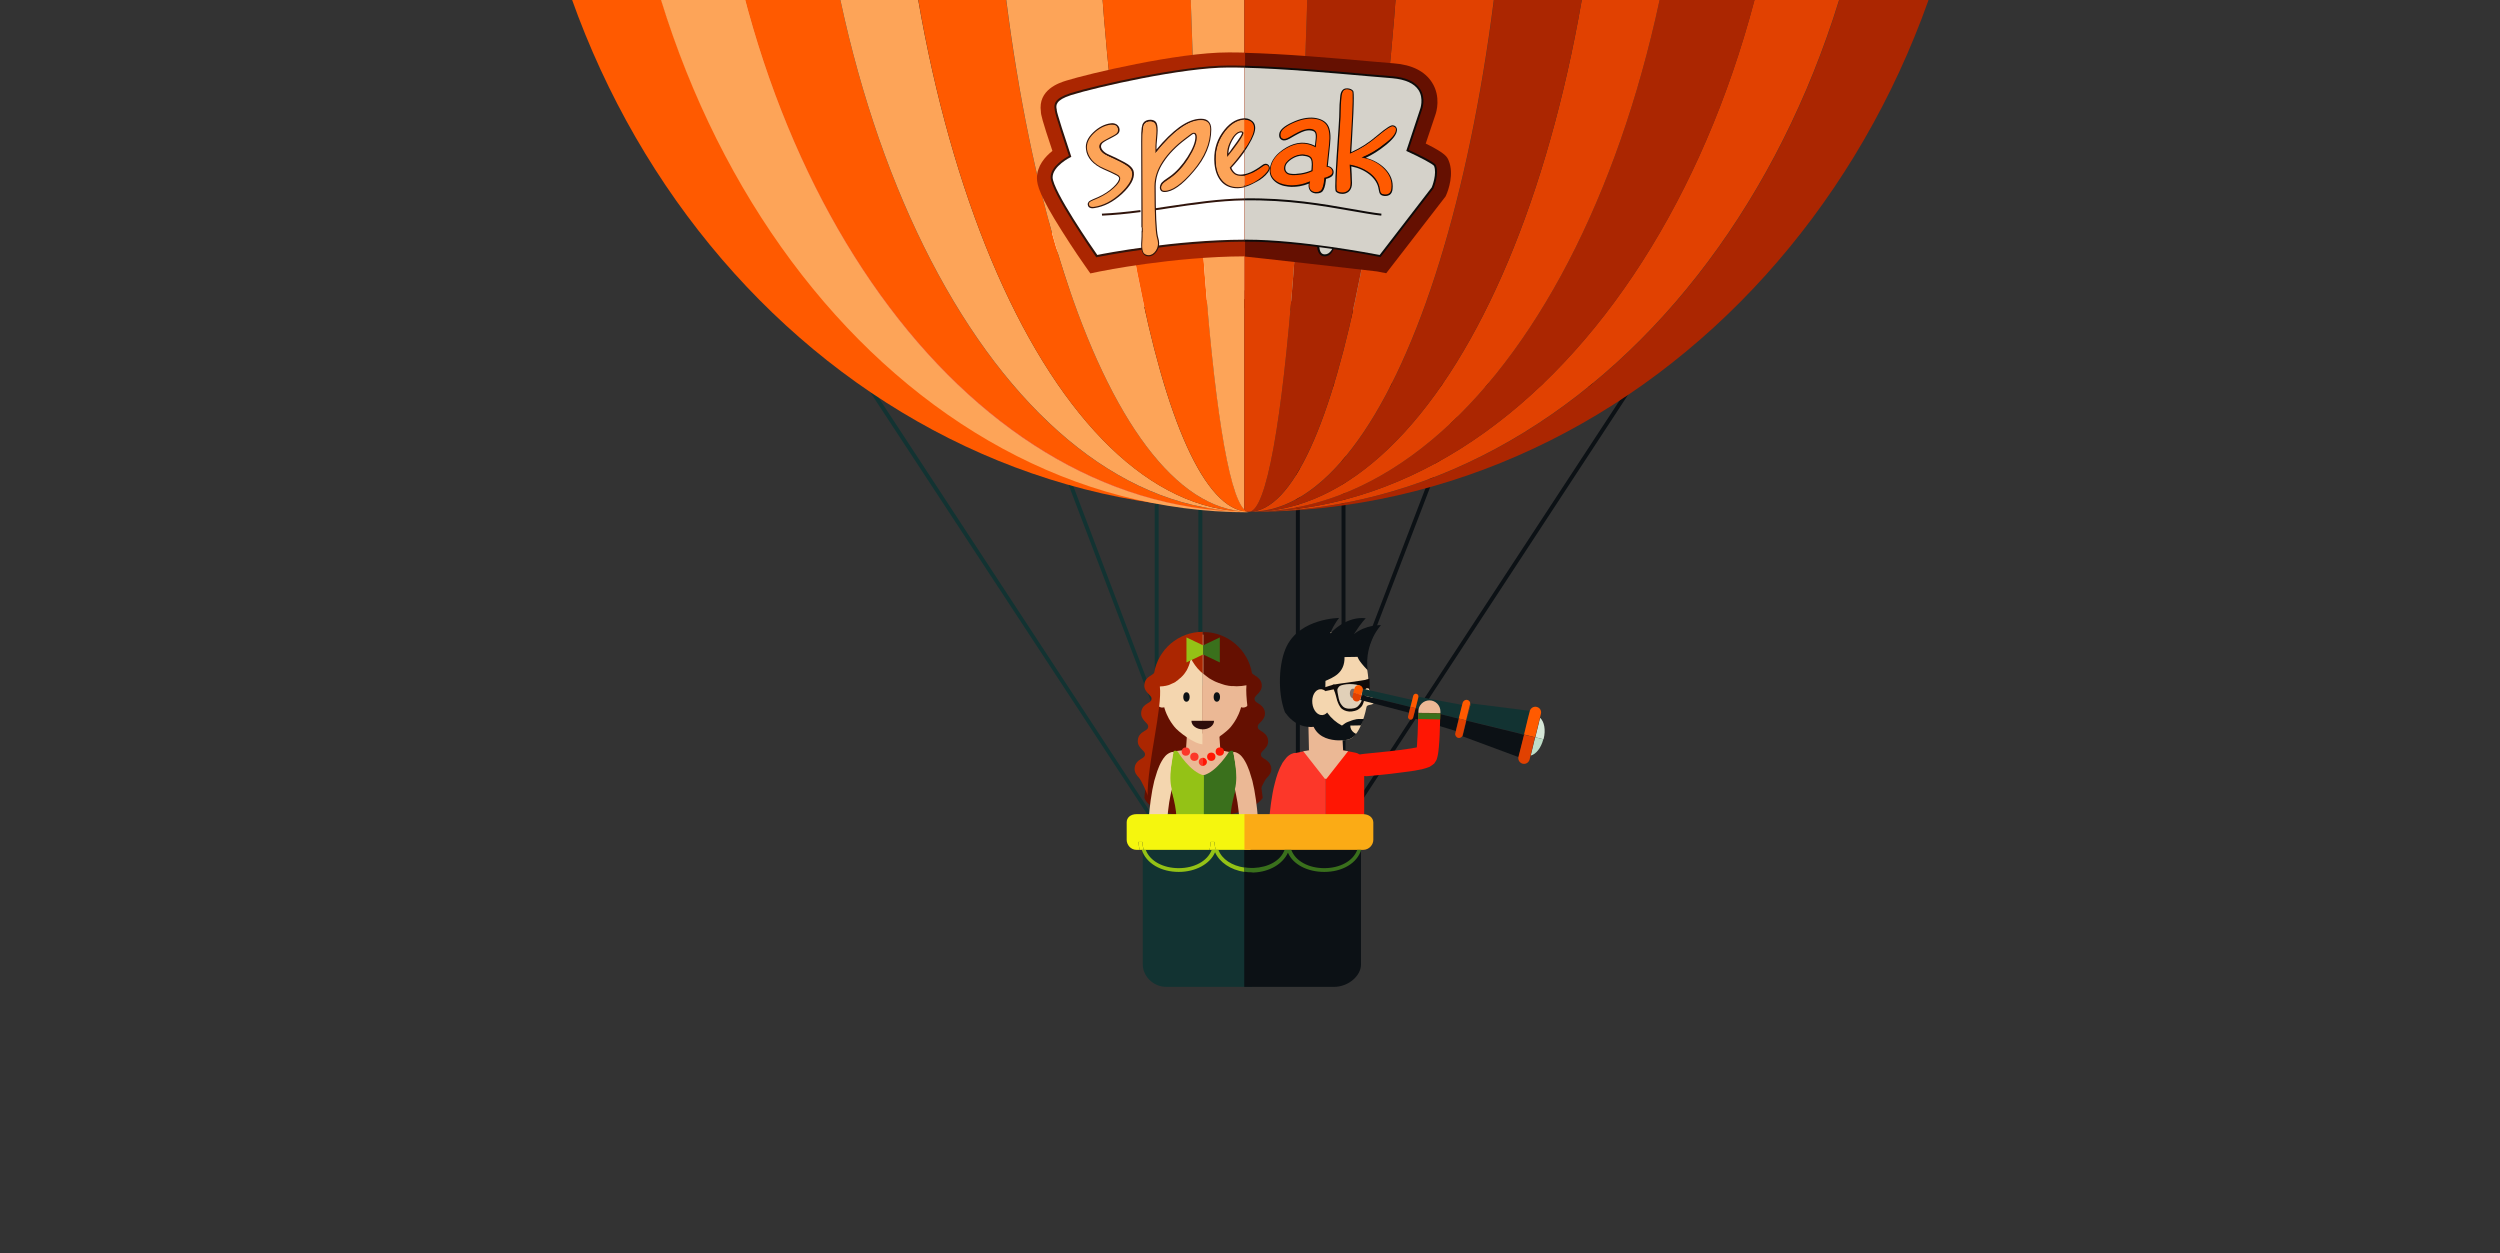 <?xml version="1.0" encoding="utf-8"?>
<!-- Generator: Adobe Illustrator 18.1.1, SVG Export Plug-In . SVG Version: 6.00 Build 0)  -->
<svg version="1.1" id="Layer_1" xmlns="http://www.w3.org/2000/svg" xmlns:xlink="http://www.w3.org/1999/xlink" x="0px" y="0px"
	 viewBox="0 0 1259 631" enable-background="new 0 0 1259 631" xml:space="preserve">
<rect x="0" y="0" width="1259" height="631" fill="#333333" stroke="none"/>
<g>
	<path fill="#DBDAD4" stroke="#26120B" stroke-width="9" stroke-miterlimit="10" d="M722.6,112.9c-0.6-1.6-13.9-7.6-13.9-7.6
		l6.9-20.7c0,0,5.5-14.5-14.4-16.2c-21.3-1.8-50.6-4.7-74.6-5.3c-2.8-0.1-5.5-0.1-8.1-0.1c-23.6,0-67.5,10.2-79.2,13.9
		c-9.6,3-7.6,6.5-7.6,8.2c0,1.6,7.2,23.2,7.2,23.2s-9.3,4.5-9.3,10.5c0,7.2,22.7,39.7,22.7,39.7s37.3-7.6,74.3-7.8
		c0.4,0,0.9,0,1.3,0c28.3,0,67.1,7.8,67.1,7.8l26.5-34.3C721.4,124.1,724.3,117.1,722.6,112.9z"/>
	<path fill="#FFFFFF" d="M618.5,62.9c-23.6,0-67.5,10.2-79.2,13.9c-9.6,3-7.6,6.5-7.6,8.2c0,1.6,7.2,23.2,7.2,23.2
		s-9.3,4.5-9.3,10.5c0,7.2,22.7,39.7,22.7,39.7s37.3-7.6,74.3-7.8V63C623.8,62.9,621.1,62.9,618.5,62.9z"/>
	<path fill="#9EC1B1" d="M695,158.4l26.5-34.3c0,0,2.9-7.1,1.2-11.3c-0.6-1.6-13.9-7.6-13.9-7.6l6.9-20.7c0,0,5.5-14.5-14.4-16.2
		c-21.3-1.8-50.6-4.7-74.6-5.3v87.6c0.4,0,0.9,0,1.3,0C656.2,150.6,695,158.4,695,158.4z"/>
	<g>
		<g>
			<path fill="#0C1115" d="M652.6,421.5V193h87.7L652.6,421.5z M654.6,195v215.7L737.4,195H654.6z"/>
			<path fill="#0C1115" d="M675.6,419V193h148.1L675.6,419z M677.6,195v217.3L820,195H677.6z"/>
		</g>
		<g>
			<path fill="#123332" d="M605.6,421.6L518.7,193h86.8V421.6z M521.6,195l81.9,215.7V195H521.6z"/>
			<path fill="#123332" d="M583.6,419L435.3,193h148.2V419z M439,195l142.5,217.3V195H439z"/>
		</g>
	</g>
	<g>
		<g>
			<path fill="none" d="M357.6-113.8c-0.7-11.6-1-23.3-1-35.1c0,0,0,0,0,0C356.6-137.1,356.9-125.4,357.6-113.8z"/>
			<path fill="#C3252F" d="M628.9,257.8C628.9,257.8,628.9,257.8,628.9,257.8c0,0-0.1,0-0.1,0c0,0,0,0,0,0
				C628.8,257.8,628.9,257.8,628.9,257.8z"/>
			<path fill="#C3252F" d="M629.1,257.8c0.1,0,0.3,0,0.4,0C629.4,257.8,629.2,257.8,629.1,257.8
				C629.1,257.8,629.1,257.8,629.1,257.8z"/>
			<path fill="#E8303D" d="M629.1,257.8c0.1,0,0.3,0,0.4,0C629.4,257.8,629.2,257.8,629.1,257.8
				C629.1,257.8,629.1,257.8,629.1,257.8z"/>
			<path fill="#AB2601" d="M996.6-148.9c0-5.4-0.1-10.1-0.3-16.1H948c0.2,6,0.3,10.7,0.3,16.1c0,224.6-142.7,406.7-318.7,406.7
				C832.2,257.8,996.6,75.7,996.6-148.9z"/>
			<path fill="#E8303D" d="M628.8,257.8C628.8,257.8,628.8,257.8,628.8,257.8c0.1,0,0.1,0,0.1,0
				C628.9,257.8,628.8,257.8,628.8,257.8C628.8,257.8,628.8,257.8,628.8,257.8z"/>
			<path fill="#FF5A00" d="M628.7,256.8C453,256.6,310.8,74.4,310.8-149.9c0-5.4,0.1-10.1,0.2-16.1h-48.3c-0.2,6-0.3,10.7-0.3,16.1
				C262.4,74.4,426.3,256.6,628.7,256.8z"/>
			<path fill="#E14101" d="M948.2-148.9c0-5.4-0.1-10.1-0.3-16.1h-45.7c0.1,6,0.2,10.7,0.2,16.1c0,224.6-122.2,406.7-273,406.7
				C805.5,257.8,948.2,75.7,948.2-148.9z"/>
			<path fill="#C3252F" d="M629.1,257.8c0.1,0,0.3,0,0.4,0C629.4,257.8,629.3,257.8,629.1,257.8
				C629.1,257.8,629.1,257.8,629.1,257.8z"/>
			<path fill="#C3252F" d="M628.8,257.8C628.8,257.8,628.9,257.8,628.8,257.8C628.8,257.8,628.8,257.8,628.8,257.8
				C628.8,257.8,628.8,257.8,628.8,257.8z"/>
			<path fill="#FDA458" d="M357.5-114.8c-0.7-11.6-1-23.3-1-35.1c0,0,0,0,0,0l0,0.4c0-5.4,0.1-10.5,0.2-16.5H311
				c-0.2,6-0.2,11.3-0.2,16.8C310.8,75,453,258,628.7,258c0,0,0,0,0.1,0c0,0,0,0,0,0c-0.8,0-1.6-0.6-2.3-0.7
				C485,255,369.4,91.9,357.5-114.8z"/>
			<path fill="#C3252F" d="M628.8,257.8C628.8,257.8,628.8,257.8,628.8,257.8C628.8,257.8,628.8,257.8,628.8,257.8
				C628.8,257.8,628.8,257.8,628.8,257.8z"/>
			<path fill="#C3252F" d="M628.8,257.8C628.7,257.8,628.7,257.8,628.8,257.8C628.7,257.8,628.8,257.8,628.8,257.8
				C628.8,257.8,628.8,257.8,628.8,257.8C628.8,257.8,628.8,257.8,628.8,257.8z"/>
			<path fill="#C3252F" d="M628.7,257.8C628.7,257.8,628.7,257.8,628.7,257.8C628.7,257.8,628.7,257.8,628.7,257.8
				C628.7,257.8,628.7,257.8,628.7,257.8z"/>
			<path fill="#FF5A00" d="M407.9-148.9c0-5.4,0.1-10.1,0.2-16.1h-51.4c-0.1,6-0.2,10.7-0.2,16.1c0,11.8,0.3,23.5,1,35.1
				C369.4,92.8,485,255,626.4,257.7c0.8,0,1.6,0,2.4,0c0,0,0,0-0.1,0C506.7,257,407.9,75.3,407.9-148.9z"/>
			<path fill="#E8303D" d="M357.5-113.8C369.4,92.9,485,255.4,626.4,257.7C485,255,369.4,92.8,357.5-113.8z"/>
			<path fill="#E8303D" d="M356.5-148.9c0-5.4,0.1-10.8,0.2-16.2C356.6-159.7,356.5-154.3,356.5-148.9L356.5-148.9z"/>
			<path fill="#AB2601" d="M902.5-148.9c0-5.4-0.1-10.1-0.2-16.1h-51.4c0.1,6,0.2,10.7,0.2,16.1c0,224.6-99.2,406.7-221.6,406.7
				C780.3,257.8,902.5,75.7,902.5-148.9z"/>
			<path fill="#E8303D" d="M629.1,257.8c0.1,0,0.2,0,0.4,0C629.4,257.8,629.3,257.8,629.1,257.8
				C629.1,257.8,629.1,257.8,629.1,257.8z"/>
			<path fill="#C3252F" d="M629.2,257.8c0.1,0,0.2,0,0.4,0C629.4,257.8,629.3,257.8,629.2,257.8
				C629.2,257.8,629.2,257.8,629.2,257.8z"/>
			<path fill="#E14101" d="M851.1-148.9c0-5.4-0.1-10.1-0.2-16.1h-42c0.1,6,0.1,10.7,0.1,16.1c0,224.6-80.4,406.7-179.5,406.7
				C751.9,257.8,851.1,75.7,851.1-148.9z"/>
			<path fill="#FDA458" d="M628.8,257.7c0,0-0.1,0-0.1,0C529.9,256.7,450,75.1,450-148.9c0-5.4,0-10.1,0.1-16.1h-42
				c-0.1,6-0.2,10.7-0.2,16.1C407.9,75.3,506.7,257,628.8,257.7z"/>
			<path fill="#AB2601" d="M809-148.9c0-5.4,0-10.1-0.1-16.1h-47.5c0.1,6,0.1,10.7,0.1,16.1c0,224.6-59.1,406.7-131.9,406.7
				C728.6,257.8,809,75.7,809-148.9z"/>
			<path fill="#E8303D" d="M629.2,257.8c0.1,0,0.2,0,0.3,0C629.4,257.8,629.3,257.8,629.2,257.8
				C629.2,257.8,629.2,257.8,629.2,257.8z"/>
			<path fill="#FF5A00" d="M628.6,257.7c-0.1,0-0.2,0-0.3,0c-72.3-2-130.7-183.2-130.7-406.6c0-5.4,0-10.1,0.1-16.1h-47.5
				c-0.1,6-0.1,10.7-0.1,16.1C450,75.1,529.9,256.7,628.6,257.7z"/>
			<path fill="#E14101" d="M761.4-148.9c0-5.4,0-10.1-0.1-16.1h-53.1c0,6,0.1,10.7,0.1,16.1c0,224.3-35.4,406.1-79.1,406.6
				c0.1,0,0.2,0,0.3,0C702.4,257.8,761.4,75.7,761.4-148.9z"/>
			<path fill="#FDA458" d="M628.3,257.7c-43.5-2-78.5-183.2-78.5-406.6c0-5.4,0-10.1,0.1-16.1h-52.1c-0.1,6-0.1,10.7-0.1,16.1
				C497.6,74.5,556,255.8,628.3,257.7z"/>
			<path fill="#E8303D" d="M629.1,257.8C629,257.8,629,257.8,629.1,257.8C629.1,257.8,629.1,257.8,629.1,257.8
				C629.1,257.8,629.1,257.8,629.1,257.8C629.1,257.8,629.1,257.8,629.1,257.8z"/>
			<path fill="#E8303D" d="M628.9,257.8c0,0,0.1,0,0.1,0C629,257.8,629,257.8,628.9,257.8C629,257.8,628.9,257.8,628.9,257.8z"/>
			<path fill="#E8303D" d="M629,257.8C629,257.8,628.9,257.8,629,257.8C628.9,257.8,628.9,257.8,629,257.8
				C628.9,257.8,629,257.8,629,257.8C629,257.8,629,257.8,629,257.8z"/>
			<path fill="#E8303D" d="M629,257.8C629,257.8,629,257.8,629,257.8C629,257.8,629,257.8,629,257.8c-0.1,0-0.1,0-0.1,0
				C628.9,257.8,628.9,257.8,629,257.8C628.9,257.8,629,257.8,629,257.8C629,257.8,629,257.8,629,257.8z"/>
			<path fill="#E8303D" d="M629.1,257.8C629.1,257.8,629.1,257.8,629.1,257.8C629.1,257.8,629.1,257.8,629.1,257.8
				C629.1,257.8,629.1,257.8,629.1,257.8C629.1,257.8,629.1,257.8,629.1,257.8C629.1,257.8,629.1,257.8,629.1,257.8z"/>
			<path fill="#E8303D" d="M628.8,257.8C628.8,257.8,628.9,257.8,628.8,257.8c0.1,0,0.1,0,0.1,0
				C628.9,257.8,628.9,257.8,628.8,257.8z"/>
			<path fill="#E8303D" d="M629.1,257.8C629.1,257.8,629.1,257.8,629.1,257.8C629.1,257.8,629.1,257.8,629.1,257.8
				C629.1,257.8,629.1,257.8,629.1,257.8C629.1,257.8,629.1,257.8,629.1,257.8z"/>
			<path fill="#E8303D" d="M629,257.8C629,257.8,629,257.8,629,257.8c-0.1,0-0.1,0-0.2,0c0,0,0,0,0.1,0
				C628.9,257.8,628.9,257.8,629,257.8C629,257.8,629,257.8,629,257.8z"/>
			<path fill="#E8303D" d="M628.9,257.8C629,257.8,629,257.8,628.9,257.8L628.9,257.8C629,257.8,629,257.8,628.9,257.8z"/>
			<path fill="#E8303D" d="M629.1,257.8C629.1,257.8,629.1,257.8,629.1,257.8C629.1,257.8,629.1,257.8,629.1,257.8
				C629.1,257.8,629.1,257.8,629.1,257.8C629.1,257.8,629.1,257.8,629.1,257.8z"/>
			<path fill="#E8303D" d="M628.6,257.7c0,0,0.1,0,0.1,0c0.1,0,0.1,0,0.2,0c0,0,0,0,0,0C628.8,257.7,628.7,257.7,628.6,257.7z"/>
			<path fill="#E8303D" d="M629.1,257.8C629.1,257.8,629.1,257.8,629.1,257.8C629.2,257.8,629.2,257.8,629.1,257.8
				C629.1,257.8,629.1,257.8,629.1,257.8C629.1,257.8,629.1,257.8,629.1,257.8z"/>
			<path fill="#E8303D" d="M628.9,257.7c-0.2,0-0.4,0-0.6,0c0.1,0,0.2,0,0.3,0C628.7,257.7,628.8,257.7,628.9,257.7
				C628.9,257.7,628.9,257.7,628.9,257.7z"/>
			<path fill="#E8303D" d="M629.1,257.8C629.1,257.8,629.1,257.8,629.1,257.8c0.1,0,0.1,0,0.1,0
				C629.2,257.8,629.1,257.7,629.1,257.8C629.1,257.7,629.1,257.8,629.1,257.8z"/>
			<path fill="#AB2601" d="M629.1,257.7C629.1,257.7,629.2,257.8,629.1,257.7c43.8-0.5,79.2-182.3,79.2-406.6c0-5.4,0-10.1-0.1-16.1
				h-47.7c0,6,0,10.7,0,16.1C660.5,75.3,646.5,257.1,629.1,257.7z"/>
			<path fill="#FF5A00" d="M628.3,257.7c0.2,0,0.4,0,0.6,0c-17.3-1-31.4-182.6-31.4-406.6c0-5.4,0-10.1,0-16.1h-47.7
				c0,6-0.1,10.7-0.1,16.1C549.8,74.5,584.9,255.8,628.3,257.7z"/>
			<path fill="#C3252F" d="M629,257.8C629,257.8,629,257.8,629,257.8C629,257.8,629,257.8,629,257.8C629,257.8,629,257.8,629,257.8z
				"/>
			<path fill="#C3252F" d="M629,257.8C629,257.8,629,257.8,629,257.8C629.1,257.8,629.1,257.8,629,257.8
				C629,257.8,629,257.8,629,257.8C629,257.8,629,257.8,629,257.8z"/>
			<path fill="#C3252F" d="M629,257.8C629,257.8,629,257.8,629,257.8C629,257.8,629,257.8,629,257.8
				C629.1,257.8,629.1,257.8,629,257.8C629.1,257.8,629,257.8,629,257.8C629,257.8,629,257.8,629,257.8z"/>
			<path fill="#C3252F" d="M629,257.8C629,257.8,629.1,257.8,629,257.8C629.1,257.8,629.1,257.8,629,257.8
				C629.1,257.8,629,257.8,629,257.8z"/>
			<path fill="#C3252F" d="M629,257.8C629,257.8,629.1,257.8,629,257.8C629.1,257.8,629.1,257.8,629,257.8
				C629,257.8,629,257.8,629,257.8C629,257.8,629,257.8,629,257.8C629,257.8,629,257.8,629,257.8C629,257.8,629,257.8,629,257.8z"/>
			<polygon fill="#C3252F" points="629,257.8 629,257.8 629,257.8 			"/>
			<polygon fill="#C3252F" points="629,257.8 629,257.8 629,257.8 			"/>
			<path fill="#C3252F" d="M629,257.8L629,257.8C629,257.8,629,257.8,629,257.8C629,257.8,629,257.8,629,257.8z"/>
			<path fill="#C3252F" d="M629.1,257.8c-0.1,0-0.1,0-0.2,0c0,0,0,0,0,0C629,257.8,629,257.8,629.1,257.8
				C629.1,257.8,629.1,257.8,629.1,257.8z"/>
			<path fill="#C3252F" d="M629.1,257.8C629.1,257.8,629.1,257.7,629.1,257.8c-0.1,0-0.1,0-0.2,0c0,0,0,0,0,0
				C629,257.7,629,257.8,629.1,257.8z"/>
			<path fill="#FDA458" d="M597.5-165c0,6,0,10.7,0,16.1c0,214.3,12.8,389.8,29.1,405.5V-165H597.5z"/>
			<path fill="#E14101" d="M629.1,257.7c17.4-0.6,31.4-182.4,31.4-406.6c0-5.4,0-10.1,0-16.1h-33.9v421.6c0.7,0.7,1.5,1.1,2.2,1.1
				C629,257.7,629,257.7,629.1,257.7z"/>
		</g>
		<g>
			<g>
				<path fill="#AB2601" d="M626.8,26.5c-2.9-0.1-5.7-0.1-8.3-0.1c-25.5,0-70.6,10.8-81.5,14.2c-3.6,1.1-14.4,4.6-12.8,15.7l0,0
					c0,1.3,0.5,3.9,5.8,19.7c-3.7,2.9-7.8,7.6-7.8,13.7c0,3.5,1.5,9.1,12.5,26.5c5.7,9.1,11.3,17.1,11.6,17.5l2.8,4l4.8-1
					c0.4-0.1,37-7.5,72.8-7.6l0.3,0V26.5C626.9,26.5,626.8,26.5,626.8,26.5z"/>
				<path fill="#651001" d="M693.5,136.7l4.6,0.9L728,98.9l0.4-0.9c1-2.3,3.9-10.4,1.2-17c-0.8-2-1.5-3.7-11.6-8.7l4.8-14.3
					c0.6-1.6,2.9-9.3-1.6-16.4c-3.6-5.7-10.1-9-19.3-9.7c-3.7-0.3-7.7-0.7-11.8-1c-19.2-1.7-43.2-3.8-63.1-4.3v102.6
					C626.9,129.1,693.1,136.6,693.5,136.7z"/>
			</g>
			<g>
				<path fill="#D5D2CA" d="M671.4,119c-0.3-1.4-0.6-4.2-0.8-8.6c0-0.1,0-0.2,0-0.2c-2.1,0-4.3-0.1-6.5-0.2c0,3,0,4.5,0,4.5
					c0-0.1,0,0,0.1,0.1c0,0.7,0,1.2,0,1.5c0,0.3,0,0.5-0.1,0.7c0,1.7,0,3.2-0.1,4.3c-0.1,1.1-0.1,2-0.1,2.6c0,1.6,0.3,2.9,0.9,3.7
					c0.6,0.8,1.4,1.3,2.4,1.3c1.5,0,2.8-0.8,3.8-2.4c1-1.6,1.3-3.3,0.9-5.2L671.4,119z"/>
				<path fill="#0E0A09" d="M667.1,129.1c-1.2,0-2.2-0.5-2.8-1.5c-0.6-0.9-1-2.2-1-4c0-0.7,0-1.6,0.1-2.7c0.1-1.1,0.1-2.5,0.1-4.2
					l0-0.1c0-0.1,0.1-0.3,0.1-0.5l0-1.3l-0.1,0v-0.3l0.1,0l0.4,0l-0.3,0l0.1,0l-0.3,0c0-0.2,0-1.7,0-4.5l0-0.5l1.4,0
					c1.7,0.1,3.5,0.1,5.2,0.1l0.8,0l0,0.7c0.2,4.3,0.5,7.2,0.8,8.5l0.5,2c0.4,2,0.1,3.9-1,5.6C670.2,128.2,668.8,129.1,667.1,129.1
					L667.1,129.1z M664.6,116.8c0,1.8,0,3.2-0.1,4.3c-0.1,1.1-0.1,2-0.1,2.6c0,1.5,0.3,2.7,0.8,3.4c0.5,0.7,1.1,1,2,1v0.5l0-0.5
					c1.3,0,2.4-0.7,3.4-2.2c1-1.5,1.2-3.1,0.8-4.8l-0.5-2c-0.3-1.4-0.6-4.1-0.8-8.4c-1.7,0-3.4-0.1-5.1-0.1l-0.4,0
					c0,2.1,0,3.4,0,3.8c0,0.1,0,0.1,0.1,0.2l0,0.1l0,1.5C664.7,116.4,664.6,116.6,664.6,116.8z"/>
				<path fill="#FFFFFF" d="M618.5,33.4c-23.6,0-67.5,10.2-79.2,13.9c-9.6,3-7.6,6.5-7.6,8.2c0,1.6,7.2,23.2,7.2,23.2
					s-9.3,4.5-9.3,10.5c0,7.2,22.7,39.7,22.7,39.7s37.3-7.6,74.3-7.8V33.5C623.8,33.5,621.1,33.4,618.5,33.4z"/>
				<path fill="#D5D2CA" d="M695,128.9l26.5-34.3c0,0,2.9-7.1,1.2-11.3c-0.6-1.6-13.9-7.6-13.9-7.6l6.9-20.7c0,0,5.5-14.5-14.4-16.2
					c-21.3-1.8-50.6-4.7-74.6-5.3v87.6c0.4,0,0.9,0,1.3,0C656.2,121.1,695,128.9,695,128.9z"/>
				<path fill="none" d="M623.5,71.6l1.2-1.8c0.3-0.4,0.6-1,0.9-1.6c0.3-0.6,0.5-1,0.4-1.3c0-0.2-0.1-0.4-0.4-0.6
					c-0.2-0.1-0.5-0.2-0.8-0.2c-1.7,0.1-3.3,1.6-4.8,4.3c-1.5,2.8-2.2,5.5-2,8.1c0.9-1.1,1.8-2.2,2.7-3.4
					C621.7,74.1,622.6,72.9,623.5,71.6z"/>
				<path fill="none" d="M621.8,87.6c1,0.7,2.2,0.9,3.6,0.8c0.4,0,0.8-0.1,1.2-0.2V75.6c-2,2.9-4.4,5.9-7.1,8.8
					C620,85.9,620.8,86.9,621.8,87.6z"/>
				<path fill="none" d="M539.4,47.8c-8,2.5-7.6,5.1-7.3,6.9c0,0.3,0.1,0.6,0.1,0.8c0,1.1,4.3,14.4,7.2,23l0.1,0.4l-0.4,0.2
					c-0.1,0-9,4.5-9,10.1c0,6.6,20.3,36,22.5,39.1c3.8-0.7,39.3-7.6,74-7.7V34c-2.8-0.1-5.5-0.1-8.1-0.1
					C595.6,33.9,552.1,43.8,539.4,47.8z"/>
				<path fill="#30140B" d="M552.6,128.4c-2.2-3.1-22.5-32.5-22.5-39.1c0-5.6,8.9-10.1,9-10.1l0.4-0.2l-0.1-0.4
					c-2.9-8.6-7.2-21.9-7.2-23c0-0.2,0-0.5-0.1-0.8c-0.3-1.7-0.6-4.4,7.3-6.9c12.7-4,56.2-13.9,79.1-13.9c2.6,0,5.3,0,8.1,0.1v-1
					c-2.8-0.1-5.5-0.1-8.1-0.1c-23,0-66.6,9.9-79.4,13.9c-8.1,2.6-8.4,5.5-8,8c0,0.3,0.1,0.5,0.1,0.7c0,1.6,5.9,19.4,7.1,22.9
					c-1.8,1-9.2,5.2-9.2,10.8c0,7.3,21.9,38.6,22.8,40l0.2,0.3l0.3-0.1c0.4-0.1,37.7-7.6,74.2-7.8v-1
					C591.9,120.8,556.3,127.6,552.6,128.4z"/>
				<path fill="#0E0A09" d="M694.9,129.4l0.3,0.1L721.8,95l0.1-0.1c0.1-0.3,3-7.3,1.2-11.7c-0.6-1.6-10.2-6.1-13.7-7.7l6.7-20.2
					c0.1-0.2,2.1-5.7-0.9-10.4c-2.3-3.7-7-5.9-14-6.5c-3.7-0.3-7.7-0.7-11.8-1c-19.4-1.7-43-3.8-62.8-4.3v1
					c19.8,0.5,43.3,2.6,62.7,4.3c4.2,0.4,8.1,0.7,11.9,1c6.6,0.6,11,2.6,13.2,6c2.7,4.3,0.8,9.5,0.8,9.5l-7,21.1l0.4,0.2
					c6.4,2.9,13.2,6.5,13.6,7.4c1.5,3.8-0.9,10.2-1.2,10.8l-26.2,34c-3.7-0.7-40.2-7.7-66.9-7.7c-0.4,0-0.9,0-1.3,0v1
					c0.4,0,0.9,0,1.3,0C655.8,121.6,694.5,129.3,694.9,129.4z"/>
				<path fill="none" d="M624.3,69.5c0.3-0.4,0.6-0.9,0.9-1.5c0.4-0.8,0.4-1,0.4-1c0,0,0-0.1-0.1-0.2c-0.1-0.1-0.2-0.1-0.4-0.1
					l-0.1,0c-1.5,0.1-3,1.5-4.4,4.1c-1.2,2.2-1.9,4.4-1.9,6.5c0.6-0.8,1.2-1.5,1.8-2.3c0.9-1.2,1.8-2.4,2.7-3.7L624.3,69.5z"/>
				<path fill="none" d="M622.1,87.2c0.9,0.6,2,0.8,3.3,0.7c0.4,0,0.8-0.1,1.2-0.2V76.5c-1.9,2.7-4.1,5.4-6.6,8.1
					C620.6,85.7,621.3,86.6,622.1,87.2z"/>
				<path fill="none" d="M621.5,88c-1-0.7-1.9-1.9-2.5-3.4l-0.1-0.3l0.2-0.2c2.9-3.1,5.4-6.3,7.5-9.4V60.6c-0.2,0-0.3,0-0.5,0
					c-3.6,0.4-7,2.7-9.9,7c-2.9,4.3-4.2,9.3-3.7,14.8c0.3,3.8,1.5,6.7,3.6,8.7c2,2,4.8,2.9,8.2,2.6c0.7-0.1,1.5-0.2,2.3-0.4v-4.5
					c-0.4,0.1-0.8,0.1-1.2,0.2C623.9,89,622.6,88.7,621.5,88z M617.7,79.9l-0.1-1.2c-0.2-2.7,0.4-5.6,2-8.4c1.6-2.9,3.3-4.4,5.2-4.6
					c0.4,0,0.8,0,1.1,0.2c0.4,0.3,0.6,0.7,0.6,0.9c0,0.2,0,0.6-0.5,1.5c-0.3,0.6-0.6,1.2-0.9,1.6l-1.2,1.8c-0.9,1.3-1.8,2.5-2.7,3.7
					c-0.9,1.2-1.8,2.3-2.7,3.4L617.7,79.9z"/>
				<path fill="#30140B" d="M554.9,107.6l0.1,1c6.2-0.3,11.8-0.8,19.4-1.8l-0.1-1C566.6,106.8,561,107.3,554.9,107.6z"/>
				<path fill="#30140B" d="M588.3,103.9c-2.3,0.3-4.5,0.7-6.7,1l0.1,1c2.2-0.3,4.5-0.6,6.7-1c12.7-1.9,25.8-3.8,38.2-4v-1
					C614.1,100.1,601,102,588.3,103.9z"/>
				<path fill="#0E0A09" d="M680.4,106.2c5.8,1,10.7,1.9,15.2,2.4l0.1-1c-4.4-0.5-9.4-1.4-15.1-2.4c-14.2-2.5-31.9-5.6-53.7-5.3
					c-0.1,0-0.2,0-0.3,0v1c0.1,0,0.2,0,0.3,0C648.6,100.6,666.2,103.7,680.4,106.2z"/>
				<g>
					<path fill="#30140B" d="M550.2,104.9c-0.6,0-1-0.1-1.4-0.3c-0.6-0.3-0.9-0.8-1-1.5c-0.1-0.5,0.1-1,0.4-1.4
						c0.3-0.4,1-0.8,2.1-1.3l2.8-1.2c2.9-1.3,5.5-3,7.6-5c2-1.9,3-3.5,2.9-4.6c-0.1-0.2-0.2-0.4-0.5-0.7c-0.1-0.2-0.8-0.6-3.7-2
						l-3.6-1.6c-2.7-1.2-4.8-2.7-6.3-4.4c-1.5-1.7-2.4-3.7-2.6-5.8c-0.4-2.9,0.8-5.7,3.6-8.4c2.7-2.6,5.7-4.2,8.9-4.6
						c1.2-0.2,2.2,0.1,3,0.6c0.8,0.6,1.3,1.4,1.4,2.3c0.1,0.9-0.1,1.6-0.6,2.2c-0.3,0.4-1.1,1-4,2.5c-2.9,1.4-3.9,2.2-4.2,2.6
						c-0.4,0.5-0.6,1.1-0.5,1.7c0.1,0.7,0.5,1.4,1.2,2.1c0.7,0.7,1.6,1.3,2.6,1.7l3.9,1.8c3.3,1.6,5.5,2.8,6.7,3.8
						c1.2,1,2,2.2,2.1,3.4c0.4,3.2-1.6,6.8-6,10.9c-4.4,4-9,6.4-13.9,7.1C550.6,104.9,550.4,104.9,550.2,104.9z M560.1,63.1
						c-0.2,0-0.4,0-0.6,0c-3,0.4-5.8,1.8-8.3,4.3c-2.5,2.4-3.6,5-3.3,7.5c0.2,1.9,1.1,3.7,2.4,5.3c1.4,1.6,3.4,3,5.9,4.1l3.6,1.6
						c3.1,1.4,3.7,1.9,4,2.2c0.4,0.4,0.6,0.8,0.7,1.2c0.2,1.6-0.8,3.3-3.2,5.5c-2.2,2.1-4.9,3.8-7.9,5.2l-2.8,1.2
						c-1.2,0.5-1.6,0.8-1.6,0.9c-0.2,0.2-0.2,0.5-0.2,0.7c0,0.3,0.2,0.6,0.5,0.7c0.3,0.2,0.8,0.2,1.5,0.2c4.6-0.6,9.1-2.9,13.3-6.8
						c4.2-3.8,6.1-7.2,5.7-10c-0.1-1-0.7-1.9-1.8-2.8c-1.1-0.9-3.3-2.2-6.5-3.7l-3.8-1.8c-1.1-0.5-2.1-1.1-2.9-1.9
						c-0.8-0.8-1.3-1.7-1.4-2.7c-0.1-0.9,0.1-1.7,0.8-2.5c0.6-0.7,2.1-1.6,4.5-2.8c2.6-1.3,3.4-1.9,3.7-2.2c0.3-0.4,0.5-0.9,0.4-1.5
						c-0.1-0.7-0.4-1.3-1-1.7C561.3,63.3,560.8,63.1,560.1,63.1z"/>
					<path fill="#0E0A09" d="M663.1,97.4c-0.2,0-0.5,0-0.7,0c-1.4-0.2-2.5-0.8-3-2c-0.4-0.9-0.5-1.8-0.3-2.9c-1.5,0.6-3,1-4.6,1.3
						c-1.9,0.3-3.9,0.4-5.7,0.2c-3-0.3-5.4-1.3-7.1-2.9c-1.8-1.7-2.5-3.7-2.2-6.1c0.5-4.2,3.3-7.8,8.4-10.8
						c4.9-2.8,9.7-3.1,14.3-0.8l0.4-3.7c0.1-1.4,0-2.4-0.4-3c-0.4-0.6-1.2-0.9-2.2-1c-1-0.1-2.1,0-3.3,0.4c-1.3,0.4-3.7,1.6-7.2,3.7
						c-1.6,0.9-2.9,1.2-3.9,0.7c-0.7-0.3-1.6-1.1-1.4-2.9c0.2-2.1,2.4-4.1,6.6-6c4-1.9,7.7-2.6,10.9-2.3c3.3,0.4,5.7,1.6,7,3.7
						c1.3,2.1,1.6,5.4,1.1,10l-1.1,10.6c0.8,0.1,1.5,0.5,2,1c0.7,0.7,1,1.5,0.9,2.4c-0.1,0.9-0.5,1.6-1.3,2.1
						c-0.6,0.4-1.5,0.8-2.5,1l-0.1,0.9c-0.3,2.7-0.9,4.5-1.7,5.4C665.3,97.1,664.3,97.4,663.1,97.4z M660.6,90.7l-0.4,1.1
						c-0.4,1.2-0.4,2.2,0,3.1c0.4,0.9,1.1,1.3,2.2,1.5c1.2,0.1,2.1-0.1,2.7-0.8c0.4-0.5,1.1-1.7,1.4-4.8l0.2-1.6l0.4-0.1
						c1-0.2,1.9-0.6,2.5-1c0.5-0.4,0.8-0.8,0.9-1.4c0.1-0.6-0.1-1.1-0.6-1.6c-0.5-0.5-1.1-0.8-1.9-0.8l-0.5,0l1.2-11.6
						c0.5-4.3,0.1-7.5-1-9.3c-1.1-1.8-3.2-2.9-6.2-3.2c-3-0.3-6.5,0.4-10.4,2.2c-3.8,1.7-5.8,3.5-6,5.2c-0.1,1.3,0.4,1.7,0.8,1.9
						c0.7,0.3,1.7,0.1,3-0.7c3.6-2.1,6-3.4,7.4-3.8c1.3-0.4,2.6-0.6,3.7-0.5c1.3,0.1,2.3,0.6,2.9,1.4c0.6,0.8,0.8,2,0.6,3.7
						l-0.6,5.2l-0.7-0.4c-4.5-2.5-9.2-2.3-14,0.5c-4.8,2.8-7.5,6.1-7.9,10c-0.3,2.1,0.4,3.8,1.9,5.3c1.6,1.5,3.8,2.4,6.5,2.6
						c1.7,0.2,3.5,0.1,5.4-0.2c1.9-0.3,3.7-0.8,5.3-1.6L660.6,90.7z M651.7,88.7c-0.6,0-1.2,0-1.8-0.1c-1.2-0.1-2.1-0.6-2.8-1.4
						c-0.7-0.8-1-1.8-0.8-2.9c0.2-1.8,1.4-3.4,3.7-4.9c2.2-1.5,4.5-2.1,6.9-1.8c1.9,0.2,3.3,0.8,4,1.8c0.7,1,0.9,2.8,0.7,5.5
						l-0.2,1.6l-0.3,0.1c-1.7,0.8-3.7,1.4-5.7,1.7C654,88.6,652.8,88.7,651.7,88.7z M655.8,78.4c-1.8,0-3.6,0.6-5.3,1.7
						c-2,1.3-3.1,2.7-3.2,4.2c-0.1,0.9,0.1,1.6,0.6,2.2c0.5,0.6,1.2,0.9,2.2,1c1.4,0.2,3.1,0.1,5.1-0.2c1.9-0.3,3.6-0.8,5.2-1.5
						l0.1-1.1c0.3-3-0.1-4.3-0.5-4.8c-0.5-0.8-1.6-1.2-3.3-1.4C656.4,78.5,656.1,78.4,655.8,78.4z"/>
					<path fill="#0E0A09" d="M697.8,98.7c-0.2,0-0.4,0-0.6,0c-1-0.1-1.7-0.4-2.1-0.9c-0.4-0.5-0.6-1.2-0.8-2.4
						c-0.4-2.9-2-5.4-4.6-7.5c-2.5-2-5.6-3.4-9.2-4.1c0.2,3.1,0.3,5.2,0.3,6.5c0.1,1.4,0.1,2.4,0,3c-0.2,1.5-0.8,2.6-1.8,3.4
						c-1,0.7-2.2,1.1-3.6,0.9c-1.2-0.1-2-0.5-2.6-1.1c-0.3-0.3-0.8-0.9,0.3-17.5l1-14.8c0.3-4,0.4-6.9,0.4-8.5c0-1.7,0.1-4,0.4-6.8
						c0.1-1.5,0.4-2.5,1-3.3c0.6-0.8,1.5-1.2,2.8-1.1c1.2,0.1,2.1,0.5,2.7,1.2c0.3,0.3,0.9,1-0.6,25.9l-0.3,5
						c4.5-2,8.8-4.7,12.7-8.1c5.7-4.8,7.3-5.4,8.1-5.4l0.1,0c0.7,0.1,1.2,0.3,1.6,0.8c0.4,0.5,0.6,1.1,0.5,1.8
						c-0.2,2.1-2.1,4.6-5.9,7.6c-3.1,2.5-6.4,4.6-9.8,6.2c3.8,1,7.1,2.8,9.7,5.4c3,3.1,4.2,6.5,3.8,10.3c-0.1,1.3-0.6,2.3-1.4,2.9
						C699.4,98.4,698.7,98.7,697.8,98.7z M679.4,82.5l0.6,0.1c4,0.7,7.4,2.2,10.3,4.4c2.9,2.2,4.5,5,5,8.2c0.1,1.3,0.4,1.7,0.5,1.9
						c0.2,0.3,0.7,0.5,1.4,0.5c0.9,0.1,1.6-0.1,2.2-0.5c0.5-0.4,0.9-1.2,1-2.2c0.4-3.5-0.8-6.7-3.6-9.5c-2.8-2.9-6.4-4.7-10.7-5.5
						l-1.7-0.3l1.6-0.7c3.8-1.6,7.5-3.8,11-6.6c3.4-2.8,5.3-5.1,5.5-6.9c0-0.4,0-0.8-0.3-1c-0.2-0.3-0.6-0.4-1-0.5c0,0,0,0,0,0
						c-0.6,0-2.2,0.7-7.5,5.1c-4.3,3.6-8.9,6.5-13.7,8.6l-0.7,0.3l0.4-6.6c1.3-20.7,1.1-24.7,0.9-25.2c-0.4-0.4-1.1-0.7-2-0.8
						c-0.9-0.1-1.5,0.1-1.9,0.7c-0.4,0.6-0.7,1.6-0.8,2.8c-0.3,2.8-0.4,5-0.4,6.7c0,1.7-0.1,4.6-0.4,8.6l-1,14.9
						c-1,13.7-0.8,16.4-0.6,16.8c0.3,0.4,1,0.6,1.9,0.7c1.1,0.1,2-0.1,2.8-0.7c0.8-0.6,1.3-1.5,1.4-2.7c0-0.4,0.1-1.2,0-2.9
						c0-1.3-0.2-3.7-0.4-7.1L679.4,82.5z"/>
					<path fill="#30140B" d="M578.4,129.1c-1.2,0-2.2-0.5-2.8-1.5c-0.6-0.9-0.9-2.3-0.9-4c0-0.6,0-1.5,0.1-2.7
						c0.1-1.1,0.1-2.5,0.1-4.2l0-0.1l0-0.1c0-0.1,0.1-0.3,0.1-0.5l0-1.3l-0.1-0.1v-0.2l0.1,0l0.4,0l-0.4,0l0.1,0l-0.3,0l0-8.8
						l-0.1-34.5c-0.1-6.7,0.5-8.4,1-9.1c0.7-1.1,2-1.7,3.6-1.7c1.2,0,2.2,0.4,2.8,1.1c0.6,0.7,0.9,2.1,0.9,4.2
						c0,0.9-0.1,2.3-0.3,4.5c-0.2,1.7-0.3,3.4-0.3,5.2c4-4.9,7.9-8.6,11.4-11.2c3.9-2.8,7.6-4.3,11-4.3c1.7,0,3,0.4,3.8,1.3
						c0.9,0.9,1.4,2.2,1.4,4.1c0,7.2-2.9,14.3-8.8,21.1c-5.9,7-10.8,10.4-14.8,10.4c-0.7,0-1.3-0.2-1.7-0.6c-0.4-0.4-0.6-1-0.6-1.7
						c0-0.6,0.2-1.2,0.5-1.8c0.3-0.6,0.9-1.1,1.6-1.7l3-2.1c3.1-2.2,6.1-5.5,8.8-9.7c2.7-4.2,4-7.6,4-10.1c0-0.8-0.2-1.3-0.5-1.5
						c-0.2-0.2-0.6-0.2-1.5,0.5l-2.9,2.2c-4.7,3.5-8.5,7.4-11.1,11.4c-2.7,4-4,8.1-4,12.2c0,6.9,0.1,12.5,0.3,16.8
						c0.2,4.3,0.5,7.1,0.8,8.4l0.5,2c0.4,2,0.1,3.9-1,5.5C581.5,128.2,580.1,129.1,578.4,129.1L578.4,129.1z M575.9,116.9
						c0,1.7,0,3.1-0.1,4.2c-0.1,1.1-0.1,2-0.1,2.6c0,1.5,0.3,2.7,0.8,3.4c0.5,0.7,1.1,1,2,1v0.5l0-0.5c1.3,0,2.4-0.7,3.3-2.2
						c0.9-1.5,1.2-3.1,0.8-4.8l-0.5-2c-0.3-1.4-0.6-4.3-0.8-8.6c-0.2-4.3-0.3-10-0.3-16.8c0-4.3,1.4-8.6,4.1-12.7
						c2.7-4.1,6.6-8,11.4-11.6l2.9-2.2c1-0.8,1.9-0.9,2.6-0.5c0.7,0.4,1,1.2,1,2.4c0,2.7-1.4,6.2-4.2,10.7c-2.8,4.3-5.8,7.7-9.1,10
						l-3,2.1c-0.6,0.5-1.1,0.9-1.3,1.3c-0.2,0.4-0.4,0.8-0.4,1.2c0,0.4,0.1,0.8,0.3,1c0.2,0.2,0.6,0.3,1,0.3
						c3.7,0,8.4-3.4,14.1-10.1c5.7-6.7,8.6-13.6,8.5-20.5c0-1.6-0.4-2.7-1.1-3.4c-0.7-0.7-1.7-1-3.1-1c-3.2,0-6.7,1.4-10.4,4.1
						c-3.7,2.7-7.8,6.8-12.1,12.1l-0.9,1.1l0-1.4c-0.1-2.3,0-4.5,0.2-6.7c0.2-2.1,0.3-3.5,0.3-4.4c0-2.3-0.4-3.2-0.7-3.5
						c-0.4-0.5-1.1-0.7-2-0.7c-1.3,0-2.2,0.4-2.8,1.3c-0.4,0.6-0.9,2.6-0.8,8.5l0.1,34.5l0,8.7c0,0.1,0,0.1,0.1,0.2l0,0.1l0,1.5
						C576,116.4,575.9,116.7,575.9,116.9z"/>
					<g>
						<path fill="#30140B" d="M619.1,84.1l-0.2,0.2l0.1,0.3c0.6,1.5,1.5,2.7,2.5,3.4c1.1,0.7,2.4,1,3.9,0.9c0.4,0,0.8-0.1,1.2-0.2
							v-1c-0.4,0.1-0.8,0.1-1.2,0.2c-1.3,0.1-2.4-0.1-3.3-0.7c-0.8-0.6-1.5-1.5-2-2.7c2.5-2.7,4.7-5.4,6.6-8.1v-1.8
							C624.5,77.8,622,81,619.1,84.1z"/>
						<path fill="#30140B" d="M624.3,93.7c-3.4,0.3-6.1-0.6-8.2-2.6c-2-2-3.2-4.9-3.6-8.7c-0.5-5.5,0.8-10.5,3.7-14.8
							c2.9-4.3,6.2-6.6,9.9-7c0.2,0,0.3,0,0.5,0v-1c-0.2,0-0.4,0-0.6,0c-4,0.4-7.5,2.9-10.6,7.4c-3.1,4.5-4.3,9.7-3.8,15.5
							c0.4,4,1.7,7.2,3.9,9.4c1.9,1.9,4.5,2.9,7.6,2.9c0.4,0,0.9,0,1.4-0.1c0.7-0.1,1.4-0.2,2.2-0.4v-1
							C625.8,93.5,625,93.7,624.3,93.7z"/>
						<path fill="#30140B" d="M623.9,71.9l1.2-1.8c0.3-0.5,0.6-1,0.9-1.6c0.5-0.9,0.5-1.3,0.5-1.5c0-0.3-0.1-0.6-0.6-0.9
							c-0.3-0.2-0.7-0.3-1.1-0.2c-1.9,0.2-3.6,1.7-5.2,4.6c-1.6,2.8-2.3,5.7-2,8.4l0.1,1.2l0.8-0.9c0.9-1.1,1.8-2.2,2.7-3.4
							C622.2,74.4,623.1,73.2,623.9,71.9z M618.6,77.3c0.1-2.1,0.7-4.3,1.9-6.5c1.4-2.6,2.9-4,4.4-4.1l0.1,0c0.2,0,0.3,0,0.4,0.1
							c0.1,0.1,0.1,0.1,0.1,0.2c0,0,0,0.2-0.4,1c-0.3,0.6-0.6,1.1-0.9,1.5l-1.2,1.8c-0.9,1.3-1.8,2.5-2.7,3.7
							C619.8,75.8,619.2,76.6,618.6,77.3z"/>
						<path fill="#0E0A09" d="M638.6,86.8c0.3-0.5,0.6-0.9,0.7-1.2c0.2-0.4,0.2-0.7,0.2-1.1c-0.2-1.2-0.9-1.7-1.4-1.9
							c-0.7-0.3-1.6-0.1-2.5,0.6c-2.1,1.6-4,2.7-5.7,3.5c-1.2,0.5-2.3,0.9-3.4,1.1v1c1.2-0.2,2.5-0.6,3.8-1.2c1.7-0.8,3.7-2,5.8-3.6
							c0.6-0.5,1.1-0.6,1.6-0.5c0.1,0.1,0.6,0.2,0.7,1.1c0,0.2,0,0.4-0.1,0.6c-0.1,0.3-0.3,0.6-0.6,1c-1.3,1.8-3.4,3.4-6.1,4.9
							c-1.8,1-3.5,1.7-5,2.1v1c1.7-0.4,3.5-1.2,5.5-2.3C635,90.5,637.2,88.7,638.6,86.8z"/>
						<path fill="#0E0A09" d="M626.7,60.6c1.1,0,2,0.3,2.9,0.8c1,0.6,1.5,1.5,1.6,2.6c0.2,1.9-0.9,4.8-3.2,8.5
							c-0.4,0.7-0.9,1.4-1.4,2.1v1.8c0.8-1.1,1.5-2.2,2.2-3.4c2.4-4,3.5-6.9,3.3-9.1c-0.1-1.5-0.8-2.6-2.1-3.4c-1-0.7-2.2-1-3.5-0.9
							L626.7,60.6C626.6,60.6,626.6,60.6,626.7,60.6z"/>
					</g>
				</g>
				<g>
					<path fill="none" d="M624.6,69.7c0.3-0.4,0.6-1,0.9-1.6c0.4-0.7,0.4-1.1,0.4-1.2c0-0.2-0.1-0.3-0.3-0.5
						c-0.2-0.1-0.4-0.2-0.6-0.2c0,0-0.1,0-0.1,0c-1.6,0.1-3.2,1.6-4.7,4.3c-1.5,2.6-2.1,5.2-2,7.7c0.8-1,1.7-2.1,2.5-3.1
						c0.9-1.2,1.8-2.4,2.7-3.7L624.6,69.7z"/>
					<polygon fill="none" points="578.4,128.6 578.4,128.6 578.4,128.6 					"/>
					<path fill="none" d="M656.7,78.1c-0.3,0-0.6-0.1-1-0.1c-1.9,0-3.7,0.6-5.5,1.8c-2.1,1.4-3.2,2.9-3.4,4.5
						c-0.1,1,0.1,1.8,0.7,2.4c0.6,0.7,1.4,1.1,2.4,1.2c1.4,0.2,3.2,0.1,5.2-0.2c2-0.3,3.8-0.9,5.5-1.6l0.1-1.3
						c0.2-2.5,0-4.2-0.6-5.1C659.7,78.8,658.5,78.3,656.7,78.1z"/>
					<polygon fill="none" points="575.3,114.6 575.3,114.6 575.4,114.6 					"/>
					<path fill="#FDA458" d="M570.1,87c-0.1-1.1-0.8-2.1-1.9-3c-1.1-0.9-3.3-2.2-6.6-3.7l-3.9-1.8c-1.1-0.5-2-1.1-2.8-1.9
						c-0.8-0.8-1.2-1.6-1.3-2.4c-0.1-0.8,0.1-1.5,0.7-2.2c0.6-0.6,2-1.5,4.4-2.7c2.1-1,3.4-1.8,3.8-2.3c0.4-0.5,0.6-1.1,0.5-1.8
						c-0.1-0.8-0.5-1.5-1.1-1.9c-0.5-0.4-1.1-0.5-1.9-0.5c-0.2,0-0.4,0-0.7,0c-3.1,0.4-5.9,1.9-8.5,4.4c-2.6,2.5-3.7,5.2-3.4,7.9
						c0.3,2,1.1,3.8,2.5,5.5c1.4,1.6,3.4,3.1,6.1,4.2l3.6,1.6c2.3,1.1,3.5,1.7,3.9,2.1c0.3,0.4,0.5,0.7,0.6,1c0.2,1.4-0.8,3-3.1,5.1
						c-2.2,2-4.8,3.7-7.8,5.1l-2.8,1.2c-1.2,0.5-1.6,0.8-1.8,1.1c-0.2,0.3-0.3,0.6-0.2,1c0.1,0.5,0.3,0.8,0.7,1
						c0.4,0.2,1,0.3,1.7,0.2c4.7-0.6,9.3-3,13.5-6.9C568.5,93.4,570.5,89.9,570.1,87z"/>
					<path fill="#FF5A00" d="M671,86.8c0.1-0.7-0.2-1.3-0.7-1.9c-0.6-0.6-1.3-0.9-2.1-0.9l-0.1,0l0-0.1l1.2-11.1
						c0.5-4.4,0.1-7.6-1.1-9.6c-1.2-1.9-3.4-3.1-6.5-3.4c-3.1-0.3-6.6,0.4-10.6,2.2c-3.9,1.8-6,3.6-6.2,5.5c-0.1,1.2,0.2,1.9,1,2.3
						c0.8,0.4,1.9,0.1,3.3-0.7c3.5-2.1,6-3.3,7.3-3.7c1.3-0.4,2.5-0.6,3.5-0.5c1.2,0.1,2.1,0.6,2.6,1.3c0.5,0.7,0.7,1.9,0.5,3.4
						l-0.5,4.6l-0.2-0.1c-2.2-1.2-4.4-1.8-6.6-1.8c-2.5,0-5.1,0.8-7.8,2.3c-5,2.8-7.7,6.3-8.1,10.3c-0.3,2.2,0.4,4.1,2,5.6
						c1.6,1.5,3.9,2.4,6.7,2.7c1.7,0.2,3.6,0.1,5.5-0.2c1.9-0.3,3.7-0.9,5.4-1.6l0.3-0.1l-0.1,0.3c-0.4,1.3-0.4,2.4,0,3.4
						c0.5,1,1.3,1.5,2.5,1.7c1.3,0.1,2.4-0.2,3.1-0.9c0.7-0.8,1.2-2.5,1.5-5l0.1-1.3l0.1,0c1.1-0.2,2-0.6,2.6-1
						C670.5,88.1,670.9,87.5,671,86.8z M661.1,84.8l-0.1,1.4l-0.1,0c-1.7,0.8-3.6,1.4-5.6,1.7c-1.3,0.2-2.5,0.3-3.6,0.3
						c-0.6,0-1.2,0-1.7-0.1c-1.1-0.1-2-0.5-2.6-1.3c-0.6-0.7-0.9-1.6-0.7-2.6c0.2-1.7,1.4-3.2,3.5-4.6c2.1-1.4,4.4-2,6.6-1.8
						c1.8,0.2,3.1,0.8,3.7,1.7C661.1,80.5,661.3,82.2,661.1,84.8z"/>
					<path fill="#FF5A00" d="M703,65.5c0.1-0.5-0.1-1-0.4-1.3c-0.3-0.3-0.7-0.5-1.2-0.6c-1-0.1-3.6,1.7-7.8,5.2
						c-4.2,3.6-8.8,6.5-13.6,8.5l-0.2,0.1l0.4-6c1.3-20.4,1.1-25.1,0.8-25.4c-0.5-0.5-1.3-0.9-2.3-1c-1-0.1-1.8,0.2-2.2,0.8
						c-0.5,0.7-0.8,1.7-0.9,3c-0.3,2.8-0.4,5-0.4,6.7c0,1.7-0.1,4.6-0.4,8.6l-1,14.8c-1,13.5-0.8,16.7-0.5,17.1
						c0.4,0.5,1.2,0.8,2.2,0.9c1.2,0.1,2.2-0.1,3.1-0.8c0.9-0.7,1.4-1.6,1.5-3c0.1-0.6,0.1-1.6,0-2.9c0-1.3-0.2-3.7-0.4-7.1l0-0.2
						l0.2,0c3.9,0.7,7.3,2.2,10.1,4.3c2.8,2.2,4.4,4.8,4.9,7.9c0.1,1,0.3,1.7,0.6,2.1c0.3,0.4,0.9,0.6,1.7,0.7
						c1,0.1,1.8-0.1,2.4-0.6c0.6-0.5,1-1.3,1.1-2.5c0.4-3.6-0.8-6.9-3.7-9.8c-2.8-2.9-6.5-4.8-10.9-5.6l-0.4-0.1l0.4-0.2
						c3.8-1.6,7.6-3.8,11.1-6.7C700.9,69.8,702.8,67.4,703,65.5z"/>
					<path fill="#FDA458" d="M621.7,87.7c-1-0.7-1.8-1.8-2.4-3.2l0-0.1l0.1-0.1c2.7-2.9,5.3-6.3,7.3-9.2V60.3l-0.3,0
						c-0.1,0-0.1,0-0.2,0c-3.8,0.4-7.2,2.8-10.1,7.1c-3,4.4-4.2,9.4-3.7,15.1c0.3,3.9,1.6,6.9,3.7,9c2.1,2.1,4.9,3,8.5,2.7
						c0.7-0.1,1.4-0.2,2.1-0.4v-5.3c-0.4,0.1-0.7,0.1-1.1,0.1C623.9,88.6,622.7,88.4,621.7,87.7z M618,79l0-0.3
						c-0.2-2.7,0.4-5.4,2-8.2c1.5-2.8,3.2-4.3,4.9-4.4c0.3,0,0.6,0,0.9,0.2c0.3,0.2,0.4,0.4,0.4,0.6c0,0.3-0.1,0.7-0.4,1.3
						c-0.3,0.6-0.6,1.1-0.9,1.6l-1.2,1.8c-0.9,1.3-1.8,2.5-2.7,3.7c-0.9,1.2-1.8,2.3-2.7,3.4L618,79z"/>
					<path fill="#FF5A00" d="M629.8,61.1c-1.1-0.7-2.3-0.8-3.2-0.8l0,15c0.6-0.8,1.2-1.7,1.7-2.4c2.3-3.8,3.4-6.7,3.2-8.8
						C631.4,62.7,630.8,61.8,629.8,61.1z"/>
					<path fill="#FF5A00" d="M638.1,86.5c0.3-0.4,0.5-0.8,0.7-1.1c0.1-0.3,0.2-0.6,0.2-0.8c-0.1-0.8-0.4-1.2-1-1.4
						c-0.5-0.2-1.2,0-1.9,0.5c-2.2,1.6-4.1,2.8-5.8,3.5c-1.2,0.5-2.4,0.9-3.5,1.2v5.3c1.6-0.4,3.3-1.1,5.1-2.1
						C634.6,90,636.7,88.3,638.1,86.5z"/>
					<path fill="#FDA458" d="M578.4,128.5c1.5,0,2.7-0.8,3.7-2.3c1-1.5,1.3-3.3,0.9-5.1l-0.5-2c-0.3-1.4-0.6-4.2-0.8-8.5
						c-0.2-4.3-0.3-9.9-0.3-16.8c0-4.2,1.4-8.4,4.1-12.5c2.7-4.1,6.5-8,11.3-11.6l2.9-2.2c0.9-0.7,1.6-0.8,2.2-0.5
						c0.5,0.3,0.8,1,0.8,2.1c0,2.6-1.4,6.2-4.1,10.5c-2.7,4.3-5.7,7.6-9,9.9l-3,2.1c-0.7,0.5-1.1,1-1.4,1.5c-0.3,0.5-0.4,1-0.4,1.4
						c0,0.6,0.2,1,0.4,1.2c0.3,0.3,0.7,0.4,1.3,0.4c3.8,0,8.6-3.4,14.4-10.2c5.7-6.8,8.6-13.7,8.6-20.7c0-1.7-0.4-2.9-1.2-3.6
						c-0.8-0.7-1.9-1.1-3.4-1.1h0c-3.3,0-6.8,1.4-10.6,4.2c-3.8,2.7-7.9,6.8-12.2,12.2l-0.2,0.3l0-0.3c-0.1-2.3,0-4.5,0.2-6.6
						c0.2-2.1,0.3-3.6,0.3-4.4c0-1.9-0.3-3.2-0.8-3.8c-0.5-0.6-1.3-0.9-2.3-0.9c-1.4,0-2.5,0.5-3.1,1.5c-0.6,1-0.9,3.9-0.9,8.8
						l0.1,34.5c0,5,0,7.8,0,8.6v0.1c0,0,0,0.1,0.1,0.2c0,0.8,0,1.2,0,1.5c0,0.3,0,0.5-0.1,0.7c0,1.7,0,3.1-0.1,4.2
						c-0.1,1.1-0.1,2-0.1,2.6c0,1.6,0.3,2.8,0.8,3.6C576.7,128.1,577.4,128.5,578.4,128.5l0,0.1l0,0L578.4,128.5z"/>
				</g>
			</g>
		</g>
	</g>
	<g>
		<g>
			<path fill="#FC3729" d="M652.4,379.2c-2.3,0.5-4.2,3-4.2,5.4v38.8h19.5v-46C661.9,377.4,656,378.4,652.4,379.2z"/>
			<path fill="#FF1603" d="M687,384.5c0-2.4-1.9-4.9-4.2-5.4c-3.7-0.8-9.3-1.8-15.2-1.8c-0.1,0,0.1,0,0.1,0v46H687V384.5z"/>
		</g>
		<path fill="#EBB895" d="M678.9,378.3c-3.3-0.6-7.2-1-11.3-1c-4.1,0-8,0.5-11.3,1l10.9,13.9h0.8L678.9,378.3z"/>
		<g>
			<path fill="#EBB895" d="M675.8,366.8l0.6,11.1c0,0-3.7,5.1-8.6,5.1c-4.9,0-8.6-5.1-8.6-5.1l-0.3-13.8L675.8,366.8z"/>
			<path fill="#F4D6AF" d="M667.4,318.1c8.5,0,21.8,4.8,21.8,27.3c0,2,2.8,6.5,2.7,8.3c-0.2,1.7-3.4,0.8-3.7,2.3
				c-1.4,7-3.8,11.7-5.1,13.3c-1.7,2.2-3,3.5-7.5,3.5c-3.6-0.2-11.6-5.5-11.6-5.5L667.4,318.1z"/>
			<path fill="#0C1115" d="M695.5,314.8c0,0-7.7-0.3-13.7,4.6c4.1-6.4,6-8,6-8s-8.7-1.9-17.9,7.6c2.1-5.2,4.5-7.8,4.5-7.8
				s-19.4,0.1-26.4,14.2c-4,8-4.8,23.1-0.9,33.3c0.2-0.1,6.5,11.5,20.1,5.9c0-3,0.3-21.3,0.3-21.7c3.7-1.7,9.8-3.8,9.6-12
				c2.8,0,6.6-0.1,6.6-0.1s0,1.5,5,6.7C687.1,323.5,695.5,314.8,695.5,314.8z"/>
			<path fill="#0C1115" d="M686.9,362.1c0.7,0-2.1,0-2.5,0c-0.1,0-0.3,0-0.4,0c-0.3,0-0.6,0.1-0.9,0.1c-0.1,0-0.3,0-0.4,0.1
				c-0.3,0.1-0.6,0.1-0.9,0.2c-0.1,0-0.2,0-0.3,0.1c-0.4,0.1-0.8,0.2-1.2,0.4c0,0,0,0,0,0c-0.4,0.1-0.7,0.3-1.1,0.4
				c-0.1,0-0.2,0.1-0.3,0.1c-0.3,0.1-0.6,0.3-0.9,0.4c-0.1,0-0.2,0.1-0.2,0.1c-0.3,0.2-0.6,0.4-0.9,0.6c0,0-0.1,0-0.1,0.1
				c-0.3,0.2-0.7,0.5-1,0.7c0,0,0,0,0,0c0,0,0,0,0,0c-5.7-3-9.9-8.6-11-15.3c-0.1,0-0.2,0-0.3,0c-0.1,1-3.8,4.8-4,5.8
				c-2.5,19.4,15.6,16.9,17.1,16.8c3.7-0.4,5.4-3.1,5.4-3.1c0,0-3-1.1-3-4.2l5.4-0.1L686.9,362.1z"/>
			<ellipse fill="#2D0D0B" cx="681.4" cy="349.2" rx="1.6" ry="2.4"/>
			<g>
				<g opacity="0.5">
					<g>
						<defs>
							<polygon id="SVGID_1_" points="674.8,358.8 689.7,356.3 687,343 672.1,345.5 							"/>
						</defs>
						<clipPath id="SVGID_2_">
							<use xlink:href="#SVGID_1_"  overflow="visible"/>
						</clipPath>
						<path clip-path="url(#SVGID_2_)" fill="#CDC9C1" d="M672.5,345.4c0.4,9.6,3.1,12.1,9.1,12c5.9-0.2,5.2-11.8,5.2-11.8
							s-0.2-1-0.1-1.7l-7.8,0.4L672.5,345.4z"/>
						<path clip-path="url(#SVGID_2_)" fill="#CDC9C1" d="M689.8,346.9c0-1.3,0-2.7-0.1-4.1c0,0,0-0.1,0-0.1l-2,0.9
							c0.4,0.4,1.1,1.4,2,3C689.7,346.8,689.7,346.9,689.8,346.9z"/>
					</g>
				</g>
				<path fill="#0E0A09" d="M689.7,342.9c0-0.4,0-0.7,0-1.1c-1.3,0.3-2,0.5-2.2,0.6c-0.6,0.1-2.8,0.5-8.6,1.3
					c-7,0.9-7.6,1.2-7.6,1.2s0.4,2.8,0.7,3.2c0.3,0.4,1.1,3.6,1.4,4.7c0.4,1.1,1.1,3.1,2.4,4.2c1.3,1,3.1,1.5,4.9,1.3
					c2.5-0.4,3.2-0.7,4.8-2.3c1.5-1.6,1.9-5.7,1.9-6.5c0-0.7,0.1-1.9,0.2-2.3c0.1-0.3,0.4-0.5,0.6-0.6l0,0c0,0,0.1,0,0.2,0
					c0.1,0,0.2,0,0.2,0l0,0c0.2,0,0.5,0,0.8,0.3c0.1,0.2,0.3,0.5,0.5,0.9C689.7,346,689.8,344.5,689.7,342.9z M685.1,354.1
					c-0.7,1-1.4,2.2-3.3,2.6c-1.3,0.3-4.1,0.5-5.5-0.9c-0.7-0.8-1.6-1.6-2.1-4c-0.5-2.4-0.9-4.3-0.6-4.9c0,0,0.5-1.1,1.2-1.5
					c0.7-0.4,2.8-0.9,5-0.9s4.4,0.4,5,0.9c0.6,0.4,1.3,1.1,1.3,2.1C686.1,348.7,686.5,352.1,685.1,354.1z"/>
			</g>
			<polygon fill="#0E0A09" points="672.5,347 664.3,348.6 663.1,347.4 672,344.6 			"/>
			<path fill="#F4D6AF" d="M660.9,354.2c-0.4-3.6,1.3-6.8,3.8-7.1c2.5-0.3,4.8,2.3,5.2,5.9c0.4,3.6-1.3,6.8-3.8,7.1
				C663.6,360.4,661.3,357.8,660.9,354.2z"/>
		</g>
		<g>
			<path fill="#FC3729" d="M647.8,381.6c0.7-0.8,1.6-1.5,2.7-2c1.1-0.4,2.2-0.5,3.1-0.3c0.5,0.1,0.9,0.3,1.2,0.5
				c0.3,0.2,0.6,0.5,0.8,0.8c0.4,0.6,0.6,1.3,0.6,2c0,1.5-0.5,2.8-0.4,3.8c0.1,1,0.4,1.5-0.1,2c-0.2,0.3-0.5,0.7-0.8,1.1
				c-0.6,1-1.1,2.1-1.5,3.4c-0.5,1.3-0.9,2.7-1.2,4.1c-0.7,2.8-1.2,5.8-1.7,8.8c-0.8,6-1.3,12.2-1.6,18.4l-0.1,3.7l-10.5-0.3
				l0.1-3.8c0.3-6.5,0.8-12.9,1.7-19.5c0.5-3.3,1-6.6,1.9-9.9c0.4-1.7,0.9-3.3,1.5-5.1c0.6-1.7,1.4-3.4,2.4-5.2
				C646.6,383.2,647.1,382.4,647.8,381.6"/>
			<path fill="#EBB895" d="M638.4,430.4l0.1-2.9l10.5,0.3l-0.1,2.8c0,2.8-2.4,5.1-5.3,5.2C640.7,435.8,638.3,433.4,638.4,430.4"/>
		</g>
		<g>
			<polygon fill="#0E9573" points="767.5,370 769.6,361.7 769.5,361.7 767.5,370 			"/>
			<path fill="#D5E6D7" d="M777.3,372.3c0-0.1,0.1-0.2,0.1-0.3c1.1-4.4,0.3-8.6-1.8-10.5l-2.4,9.8L777.3,372.3z"/>
			<path fill="#123332" d="M685.7,350l24.6,6l0.9-3.5l-24.7-5.6l-0.2,0.6c0,0.1,0,0.1,0,0.2L685.7,350z"/>
			<path fill="#123332" d="M712.9,356.6l21.8,5.3l1.7-6.9l-22.1-4.1c0,0,0,0.1,0,0.1L712.9,356.6z"/>
			<path fill="#123332" d="M740.5,354.2c0,0.2,0,0.4,0,0.6l-2,8l26.7,6.5l2.4,0.6l2-8.3l0.9-3.6L740.5,354.2z"/>
			<path fill="#FF5A00" d="M686.3,347.5c0.2-1.1-0.5-2.1-1.6-2.4c-1.1-0.3-2.3,0.4-2.6,1.6l-0.6,2.3l4.1,1l0,0l0.6-2.3
				C686.3,347.6,686.3,347.5,686.3,347.5z"/>
			<path fill="#FF5A00" d="M714.3,350.9c0.1-0.7-0.3-1.3-1-1.5c-0.7-0.2-1.4,0.3-1.6,1l-1.4,5.6l2.3,0.6l0.3,0.1l1.4-5.6
				C714.3,351,714.3,351,714.3,350.9z"/>
			<path fill="#FF5A00" d="M739,352.5c-1-0.3-2.1,0.4-2.4,1.4l-0.3,1.1l-1.7,6.9l0.2,0l3.5,0.9l2.1-8.6
				C740.4,353.4,739.8,352.7,739,352.5z"/>
			<path fill="#E14101" d="M738.5,362.9l2-8c0-0.2,0.1-0.4,0-0.6L738.5,362.9L738.5,362.9z"/>
			<path fill="#FF5A00" d="M773.9,356c-1.6-0.4-3.1,0.6-3.5,2.1l-0.9,3.5l-2,8.3l5.6,1.4l2.4-9.8l0.5-2
				C776.4,357.9,775.5,356.4,773.9,356z"/>
			<polygon fill="#6FBEA5" points="767.5,370 765.7,377.6 765.7,377.6 767.5,370 			"/>
			<path fill="#BEDDC7" d="M770.9,380.5c2.7-0.7,5.2-3.9,6.3-8.2l-4.1-1L770.9,380.5z"/>
			<path fill="#0C1115" d="M685.3,351.7c0,0.1,0,0.1-0.1,0.2l-0.2,0.6l24.5,6.4l0.7-2.9l-24.6-6L685.3,351.7z"/>
			<path fill="#0C1115" d="M712.9,356.6l-1.2,4.9c0,0,0,0.1-0.1,0.1l21.5,6.5l1.5-6.2L712.9,356.6z"/>
			<path fill="#0C1115" d="M765.2,369.4l-26.7-6.5l-1.8,7.4c0,0.2-0.1,0.4-0.2,0.5l28.3,10.5l0.9-3.6l1.9-7.6L765.2,369.4z"/>
			<path fill="#E14101" d="M682.7,353.2c1.1,0.3,2.1-0.3,2.5-1.4l0.5-1.9l-4.1-1l-0.4,1.7C680.9,351.8,681.6,352.9,682.7,353.2z"/>
			<path fill="#6FBEA5" d="M685.7,350L685.7,350l-0.5,1.9c0-0.1,0-0.1,0.1-0.2L685.7,350z"/>
			<path fill="#E14101" d="M712.6,356.5l-2.3-0.6l-1.2,4.9c-0.2,0.7,0.3,1.4,1,1.6c0.7,0.2,1.3-0.2,1.5-0.9c0,0,0-0.1,0.1-0.1
				l1.2-4.9L712.6,356.5z"/>
			<path fill="#E14101" d="M738.4,362.8l-3.5-0.9l-0.2,0l-1.5,6.2l-0.3,1.1c-0.3,1,0.4,2.1,1.4,2.4c0.8,0.2,1.7-0.2,2.1-0.9
				c0.1-0.2,0.2-0.3,0.2-0.5L738.4,362.8L738.4,362.8z"/>
			<path fill="#E14101" d="M767.5,370l-1.9,7.6l-0.9,3.5c-0.4,1.6,0.6,3.1,2.1,3.5c1.6,0.4,3.1-0.6,3.5-2.1l0.5-2l2.2-9.2L767.5,370
				z"/>
		</g>
		<g>
			<path fill="#FF1603" d="M686.8,390.8c-3.1,0.3-5.8-2-6.1-5c-0.3-3.1,2-5.8,5-6l1.6-0.2c3.9-0.4,7.9-0.8,11.8-1.2
				c3.9-0.4,7.8-0.9,11.6-1.5c0.9-0.2,1.9-0.3,2.7-0.5l0.1,0l0.1-1.1c0.3-3.7,0.4-7.6,0.5-11.5l0.1-4.6l11.1,0.1l-0.1,4.7
				c-0.1,4.1-0.2,8.1-0.6,12.3l-0.1,0.8l-0.1,1.1c-0.1,1-0.3,2-0.5,2.9c-0.1,0.5-0.3,0.9-0.4,1.4c-0.2,0.4-0.4,0.8-0.7,1.2l-0.4,0.6
				l-0.2,0.3c-0.1,0.1-0.2,0.1-0.3,0.2c-0.4,0.3-0.7,0.6-1.1,0.8l-0.6,0.4c-0.2,0.1-0.4,0.3-0.6,0.3c-0.5,0.2-0.9,0.3-1.4,0.5
				l-1.4,0.4c-0.2,0.1-0.5,0.1-0.7,0.2l-0.6,0.1c-1.1,0.2-2.1,0.4-3.1,0.6c-4.1,0.6-8.1,1.1-12.1,1.6c-4,0.4-8,0.9-12,1.2
				L686.8,390.8z"/>
			<polygon fill="#3A701C" points="714.2,359.1 714.2,362.1 725.3,362.3 725.4,359.2 			"/>
			<path fill="#EBB895" d="M725.4,358.3l0,0.8l-11.1-0.1l0-0.8c0-3,2.5-5.5,5.6-5.5C722.9,352.7,725.4,355.2,725.4,358.3"/>
		</g>
	</g>
	<g>
		<g>
			<path fill="#F4D6AF" d="M603.6,473.4c0,2.4-9.7,2.4-9.7,0v-19.7c0-2.4,2.2-4.4,4.9-4.4l0,0c2.7,0,4.9,2,4.9,4.4V473.4z"/>
			<path fill="#FF1603" d="M604.4,475.6h-13.9c0,0-0.1-2,0-2.7c0.2-0.7,1.2-2.5,1.2-2.5l12.7,2.4V475.6z"/>
		</g>
		<g>
			<path fill="#F4D6AF" d="M608.6,473.4c0,2.4,9.7,2.4,9.7,0v-19.7c0-2.4-2.2-4.4-4.9-4.4l0,0c-2.7,0-4.9,2-4.9,4.4V473.4z"/>
			<path fill="#FF1603" d="M607.8,475.6h13.9c0,0,0.2-2,0-2.7c-0.2-0.7-1.2-2.5-1.2-2.5l-12.7,2.4V475.6z"/>
		</g>
		<path fill="#651001" d="M635.9,401.8c0,0-5.2,9.4-30.1,9.4c-28.3,0-29.5-9.6-29.5-9.6l6.2-56.4h46.1L635.9,401.8z"/>
		<path fill="#F4D6AF" d="M590.5,379.1c-2.3,0.5-4.2,3-4.2,5.4l6.1,21.2l3.5,17.8h10v-46.2C600.1,377.3,594.1,378.3,590.5,379.1z"/>
		<path fill="#EBB895" d="M625.3,384.5c0-2.4-1.9-4.9-4.2-5.4c-3.7-0.8-9.4-1.8-15.3-1.8c-0.1,0,0.1,0,0.1,0v46.2h10.5l2.8-18.2
			L625.3,384.5z"/>
		<path fill="#EBB895" d="M617.2,378.3c-3.3-0.6-7.2-1-11.3-1c-4.1,0-10.9,0.5-14.2,1l11.9,14.9l2.6-0.9L617.2,378.3z"/>
		<path fill="#EBB895" d="M614,369.4l0.6,8.9c0,0-3.7,9.2-8.7,9.2c-5,0-8.7-9.2-8.7-9.2l0.6-8.9H614z"/>
		<path fill="#F4D6AF" d="M605.7,319.6c-8.1,0-20.8,4.6-20.8,26c0,12.4,4.8,18.2,6.6,20.5c1.6,2.1,9.9,8.7,14.2,8.7
			C605.7,353.2,605.7,319.6,605.7,319.6z"/>
		<path fill="#F4D6AF" d="M580.9,350.7c-0.4-3.4,1.3-6.5,3.6-6.8c2.4-0.3,4.6,2.2,4.9,5.6c0.4,3.4-1.3,6.5-3.6,6.8
			C583.5,356.7,581.3,354.2,580.9,350.7z"/>
		<path fill="#EBB895" d="M605.6,319.6c8.1,0,20.8,4.6,20.8,26c0,12.4-4.8,18.2-6.6,20.5c-1.6,2.1-9.9,8.7-14.2,8.7
			C605.6,353.2,605.6,319.6,605.6,319.6z"/>
		<path fill="#EBB895" d="M630.5,350.7c0.4-3.4-1.3-6.5-3.6-6.8c-2.4-0.3-4.6,2.2-4.9,5.6c-0.4,3.4,1.3,6.5,3.6,6.8
			C627.9,356.7,630.1,354.2,630.5,350.7z"/>
		<path fill="#2D0D0B" d="M605.7,367.3c3.1,0,5.7-1.9,5.7-4.3H600C600,365.4,602.6,367.3,605.7,367.3z"/>
		<path fill="#AB2601" d="M584.1,345.7c0.4,0,0.9-0.1,1.3-0.1c0,0,0.1,0,0.1,0c0.1,0,0.1,0,0.2,0c0.4-0.1,0.8-0.1,1.1-0.2
			c0,0,0,0,0.1,0c0,0,0.1,0,0.1,0c0.4-0.1,0.8-0.2,1.2-0.3c0,0,0,0,0.1,0c0.1,0,0.2-0.1,0.2-0.1c0.3-0.1,0.7-0.2,1-0.4
			c0.1,0,0.2-0.1,0.2-0.1c0.4-0.2,0.8-0.3,1.1-0.5c0.1,0,0.2-0.1,0.3-0.1c0.3-0.2,0.6-0.3,0.9-0.5c0,0,0.1-0.1,0.1-0.1
			c0,0,0.1-0.1,0.1-0.1c0.3-0.2,0.7-0.5,1-0.7c0.1-0.1,0.1-0.1,0.2-0.2c0.3-0.2,0.5-0.4,0.8-0.7c0.1-0.1,0.2-0.2,0.3-0.2
			c0.3-0.3,0.6-0.6,0.9-0.9c0,0,0,0,0.1-0.1c0,0,0,0,0.1-0.1c0.2-0.3,0.5-0.5,0.7-0.8c0,0,0.1-0.1,0.1-0.1c0-0.1,0.1-0.1,0.1-0.2
			c0.2-0.3,0.5-0.6,0.7-1c0.3-0.4,0.6-0.9,0.8-1.4c0-0.1,0.1-0.1,0.1-0.2c0.2-0.4,0.4-0.9,0.6-1.4c0-0.1,0.1-0.2,0.1-0.3
			c0.2-0.4,0.3-0.9,0.4-1.3c0-0.1,0.1-0.3,0.1-0.4c0.1-0.6,0.3-1.2,0.3-1.8c1.3,2.5,2.9,4.8,4.9,6.7c0,0,0.1,0.1,0.1,0.1
			c0.2,0.2,0.4,0.4,0.7,0.6c0.1,0.1,0.2,0.1,0.2,0.2c0.1,0.1,0.1,0.1,0.2,0.2v-21c-12.3,0-22.5,8.9-24.5,20.7
			c-0.3,0.4-0.7,0.7-1.5,1.2c-1.3,0.8-3.1,1.9-3.4,4.5c-0.3,2.5,1.2,4,2.3,5.1c1,1,1.4,1.5,1.3,2.4c-0.1,0.9-0.6,1.3-1.8,2
			c-1.3,0.8-3.1,1.9-3.4,4.5c-0.3,2.5,1.2,4,2.2,5.1c1,1,1.4,1.5,1.3,2.4c-0.1,0.9-0.6,1.3-1.8,2c-1.3,0.8-3.1,1.9-3.4,4.5
			c-0.3,2.5,1.2,4,2.3,5.1c1,1,1.4,1.5,1.3,2.4c-0.1,0.9-0.6,1.3-1.8,2c-1.3,0.8-3.1,1.9-3.4,4.5c-0.3,2.5,1.2,4,2.2,5.1
			c1,1,4.4,8.2,4.3,9.1C577.9,383.9,585.4,356.6,584.1,345.7z"/>
		<g>
			<path fill="#3A701C" d="M635,442.6c0-0.4,0-0.8-0.1-1.3c0,0,0-0.1,0-0.1c0-0.1,0-0.1,0-0.2c-0.1-0.8-0.4-1.5-0.7-2.2
				c-3.5-9.4-14.6-18.4-14.5-27.5c0.1-6.7,3.8-17.6,3.8-17.6l-2.4-15.4c-0.7-0.5-1.5-0.2-2.1,0.2c0,0-6.3,10.4-13.2,12
				c0,7.2,0.2,70.8,0.2,70.8C622.4,460.5,635,452.6,635,442.6z"/>
		</g>
		<g>
			<g>
				<path fill="#94C216" d="M577.1,442.6c0-0.4,0-0.8,0.1-1.3c0,0,0-0.1,0-0.1c0-0.1,0-0.1,0-0.2c0.1-0.8,0.4-1.5,0.7-2.2
					c3.5-9.4,14.6-18.4,14.5-27.5c-0.1-6.7-3.8-17.6-3.8-17.6l2.4-15.4c0.7-0.5,1.5-0.2,2.1,0.2c0,0,6.3,10.4,13.2,12
					c0,7.2-0.2,70.8-0.2,70.8C589.6,460.5,577.1,452.6,577.1,442.6z"/>
			</g>
		</g>
		<g>
			<circle fill="#FC3729" cx="597.2" cy="378.5" r="2.1"/>
			<circle fill="#FC3729" cx="601.5" cy="381.1" r="2.1"/>
			<circle fill="#FF1603" cx="610" cy="381.1" r="2.1"/>
			<circle fill="#FF1603" cx="614.3" cy="378.5" r="2.1"/>
			<g>
				<path fill="#FC3729" d="M603.7,383.7c0,1.1,0.9,2,2,2.1v-4.1C604.6,381.6,603.7,382.5,603.7,383.7z"/>
				<path fill="#FF1603" d="M607.8,383.7c0-1.1-0.9-2.1-2.1-2.1c0,0,0,0-0.1,0v4.1c0,0,0,0,0.1,0
					C606.9,385.7,607.8,384.8,607.8,383.7z"/>
			</g>
		</g>
		<path fill="#651001" d="M637.9,391.8c1.1-1.1,2.6-2.6,2.3-5.1c-0.3-2.5-2.1-3.7-3.4-4.5c-1.3-0.8-1.7-1.2-1.8-2
			c-0.1-0.9,0.3-1.4,1.3-2.4c1.1-1.1,2.6-2.6,2.3-5.1c-0.3-2.5-2.1-3.7-3.4-4.5c-1.3-0.8-1.7-1.2-1.8-2c-0.1-0.9,0.3-1.4,1.3-2.4
			c1.1-1.1,2.6-2.6,2.3-5.1c-0.3-2.5-2.1-3.7-3.4-4.5c-1.3-0.8-1.7-1.2-1.8-2c-0.1-0.9,0.3-1.4,1.3-2.4c1.1-1.1,2.6-2.6,2.3-5.1
			c-0.3-2.5-2.1-3.7-3.4-4.5c-0.8-0.5-1.3-0.8-1.5-1.2c-2-11.7-12.2-20.7-24.5-20.7v21c0.3,0.3,0.6,0.5,1,0.8c0,0,0.1,0.1,0.1,0.1
			c0.4,0.3,0.8,0.6,1.2,0.9c0.1,0.1,0.3,0.2,0.4,0.3c0.3,0.2,0.5,0.4,0.8,0.5c0.2,0.1,0.3,0.2,0.5,0.3c0.4,0.2,0.9,0.5,1.3,0.7
			c0,0,0,0,0,0c0.2,0.1,0.4,0.2,0.6,0.3c0.2,0.1,0.5,0.2,0.7,0.3c0.3,0.1,0.5,0.2,0.8,0.3c0.2,0.1,0.4,0.2,0.6,0.2
			c0.4,0.2,0.9,0.3,1.4,0.5c0.2,0.1,0.4,0.1,0.6,0.2c0.3,0.1,0.7,0.2,1,0.3c0.2,0,0.3,0.1,0.5,0.1c0.5,0.1,1,0.2,1.5,0.3
			c0,0,0,0,0,0c0.1,0,0.2,0,0.3,0c0.4,0.1,0.9,0.1,1.3,0.1c0.1,0,0.1,0,0.2,0c0.1,0,0.2,0,0.3,0c0.5,0,1.1,0.1,1.7,0.1
			c1.7,0,3.3-0.2,4.9-0.5c-1,11.1,6.1,38.4,6.1,55.5C633.5,399.8,636.8,392.9,637.9,391.8z"/>
		<g>
			<path fill="#F4D6AF" d="M591,378.7c-0.7-0.1-0.9,0-1.7,0.3c-0.9,0.4-1.8,1-2.5,1.8c-0.7,0.8-1.2,1.5-1.7,2.4
				c-0.9,1.5-1.6,3.2-2.3,5.1c-0.5,1.5-1,3.1-1.5,4.9c-0.7,2.9-1.3,6-1.8,9.7c-0.8,5.8-1.3,11.9-1.6,19.2l-0.1,2.8h0v0.9l-0.1,2.8
				c0,1.3,0.5,2.5,1.3,3.4c0.9,0.9,2,1.4,3.2,1.4l0.1,0c2.6,0,4.6-2,4.7-4.6l0.1-2.6h0v-1.1l0.1-2.7c0.3-6.9,0.8-12.9,1.6-18.3
				c0.4-2.5,0.9-4.6,1.3-6.7C588.2,390.7,590.8,379.2,591,378.7z"/>
		</g>
		<g>
			<g>
				<path fill="#EBB895" d="M621,378.7c0.7-0.1,0.9,0,1.7,0.3c0.9,0.4,1.8,1,2.5,1.8c0.7,0.8,1.2,1.5,1.7,2.4
					c0.9,1.5,1.6,3.2,2.3,5.1c0.5,1.5,1,3.1,1.5,4.9c0.7,2.9,1.3,6,1.8,9.7c0.8,5.8,1.3,11.9,1.6,19.2l0.1,2.8h0v0.9l0.1,2.8
					c0,1.3-0.5,2.5-1.3,3.4c-0.9,0.9-2,1.4-3.2,1.4l-0.1,0c-2.6,0-4.6-2-4.7-4.6l-0.1-2.6h0v-1.1l-0.1-2.7
					c-0.3-6.9-0.8-12.9-1.6-18.3c-0.4-2.5-0.9-4.6-1.3-6.7C623.8,390.7,621.2,379.2,621,378.7z"/>
			</g>
		</g>
		<g>
			<circle fill="#FF1603" cx="578.6" cy="425.7" r="1.2"/>
			<circle fill="#FF1603" cx="581.1" cy="425.7" r="1.2"/>
			<circle fill="#FF1603" cx="583.6" cy="425.7" r="1.2"/>
			<circle fill="#FF1603" cx="586.1" cy="425.7" r="1.2"/>
		</g>
		<g>
			<polygon fill="#94C216" points="601.9,323.1 597.5,321 597.5,324.1 597.5,330.2 597.5,333.6 605.9,329.6 605.9,328.6 605.9,325 
							"/>
			<polygon fill="#3A701C" points="609.9,323.1 605.9,325 605.9,328.6 605.9,329.6 614.3,333.6 614.3,330.2 614.3,324.1 614.3,321 
							"/>
		</g>
		<ellipse fill="#0C1115" cx="597.5" cy="351" rx="1.6" ry="2.4"/>
		<ellipse fill="#0C1115" cx="612.8" cy="351" rx="1.6" ry="2.4"/>
	</g>
	<g>
		<g>
			<path fill="#123332" d="M587.5,411c-7.1,0-12,4.6-12,10v64.8c0,5.4,4.9,11.2,12,11.2h43v-86H587.5z"/>
			<path fill="#0C1115" d="M685.4,485.8V421c0-5.4-6.1-10-13.7-10h-45.1v86h45.1C679.3,497,685.4,491.2,685.4,485.8z"/>
		</g>
		<g>
			<path fill="none" d="M612.3,428c2.1,5.7,8.7,9.1,16.5,9.1c0.3,0,0.7,0,1,0V428H612.3z"/>
			<path fill="none" d="M592.5,437.1c7.8,0,14.4-3.4,16.5-9.1h-33C578.1,433.7,584.7,437.1,592.5,437.1z"/>
			<path fill="#F5F60E" d="M575.3,424c0,1.4,0.3,2.8,0.7,4h33c0.5-1.2,0.7-2.6,0.7-4h0h1.9h0c0,1.4,0.3,2.8,0.7,4h17.5v-18h-57.4
				c-3.1,0-5,1.8-5,4.1v8.9c0,2.3,1.9,5,5,5h1.6c-0.4-1.3-0.6-2.6-0.6-4H575.3z"/>
			<path fill="#F5F60E" d="M575.3,424h-1.9c0,1.4,0.2,2.7,0.6,4h2C575.6,426.8,575.3,425.4,575.3,424z"/>
			<path fill="#F5F60E" d="M611.6,424h-1.9h0c0,1.4-0.3,2.8-0.7,4h3.4C611.9,426.8,611.6,425.4,611.6,424L611.6,424z"/>
			<path fill="#FBAB15" d="M686.3,410h-59.6v18h16.3h3.5h34.7h2.1h3.1c3.2,0,5.2-2.7,5.2-5v-8.9C691.5,411.8,689.5,410,686.3,410z"
				/>
			<g>
				<path fill="#94C216" d="M613.6,428h-3.4c-2.1,5.7-8.8,9.2-16.6,9.2c-7.8,0-14.5-3.5-16.6-9.2h-2c2.2,6.8,9.7,11.1,18.6,11.1
					c8.5,0,15.8-4,18.3-9.9c2.2,5,7.8,8.9,14.8,9.9v-2.2C620.5,436,615.4,432.8,613.6,428z"/>
				<path fill="#3A701C" d="M631.3,439.4c8.1-0.3,14.8-4.4,17.3-10c2.5,5.9,9.8,9.7,18.3,9.7c9,0,16.5-4.3,18.6-11.1h-2
					c-2.1,5.7-8.8,9.2-16.6,9.2c-7.8,0-14.5-3.5-16.6-9.2h-3.4c-2,5.5-8.2,8.8-15.6,9.1c-0.3,0-0.7,0-1,0c-1.2,0-2.4-0.1-3.5-0.3
					v2.2c1.1,0.2,2.3,0.3,3.5,0.3C630.6,439.4,630.9,439.4,631.3,439.4z"/>
			</g>
		</g>
	</g>
</g>
</svg>
